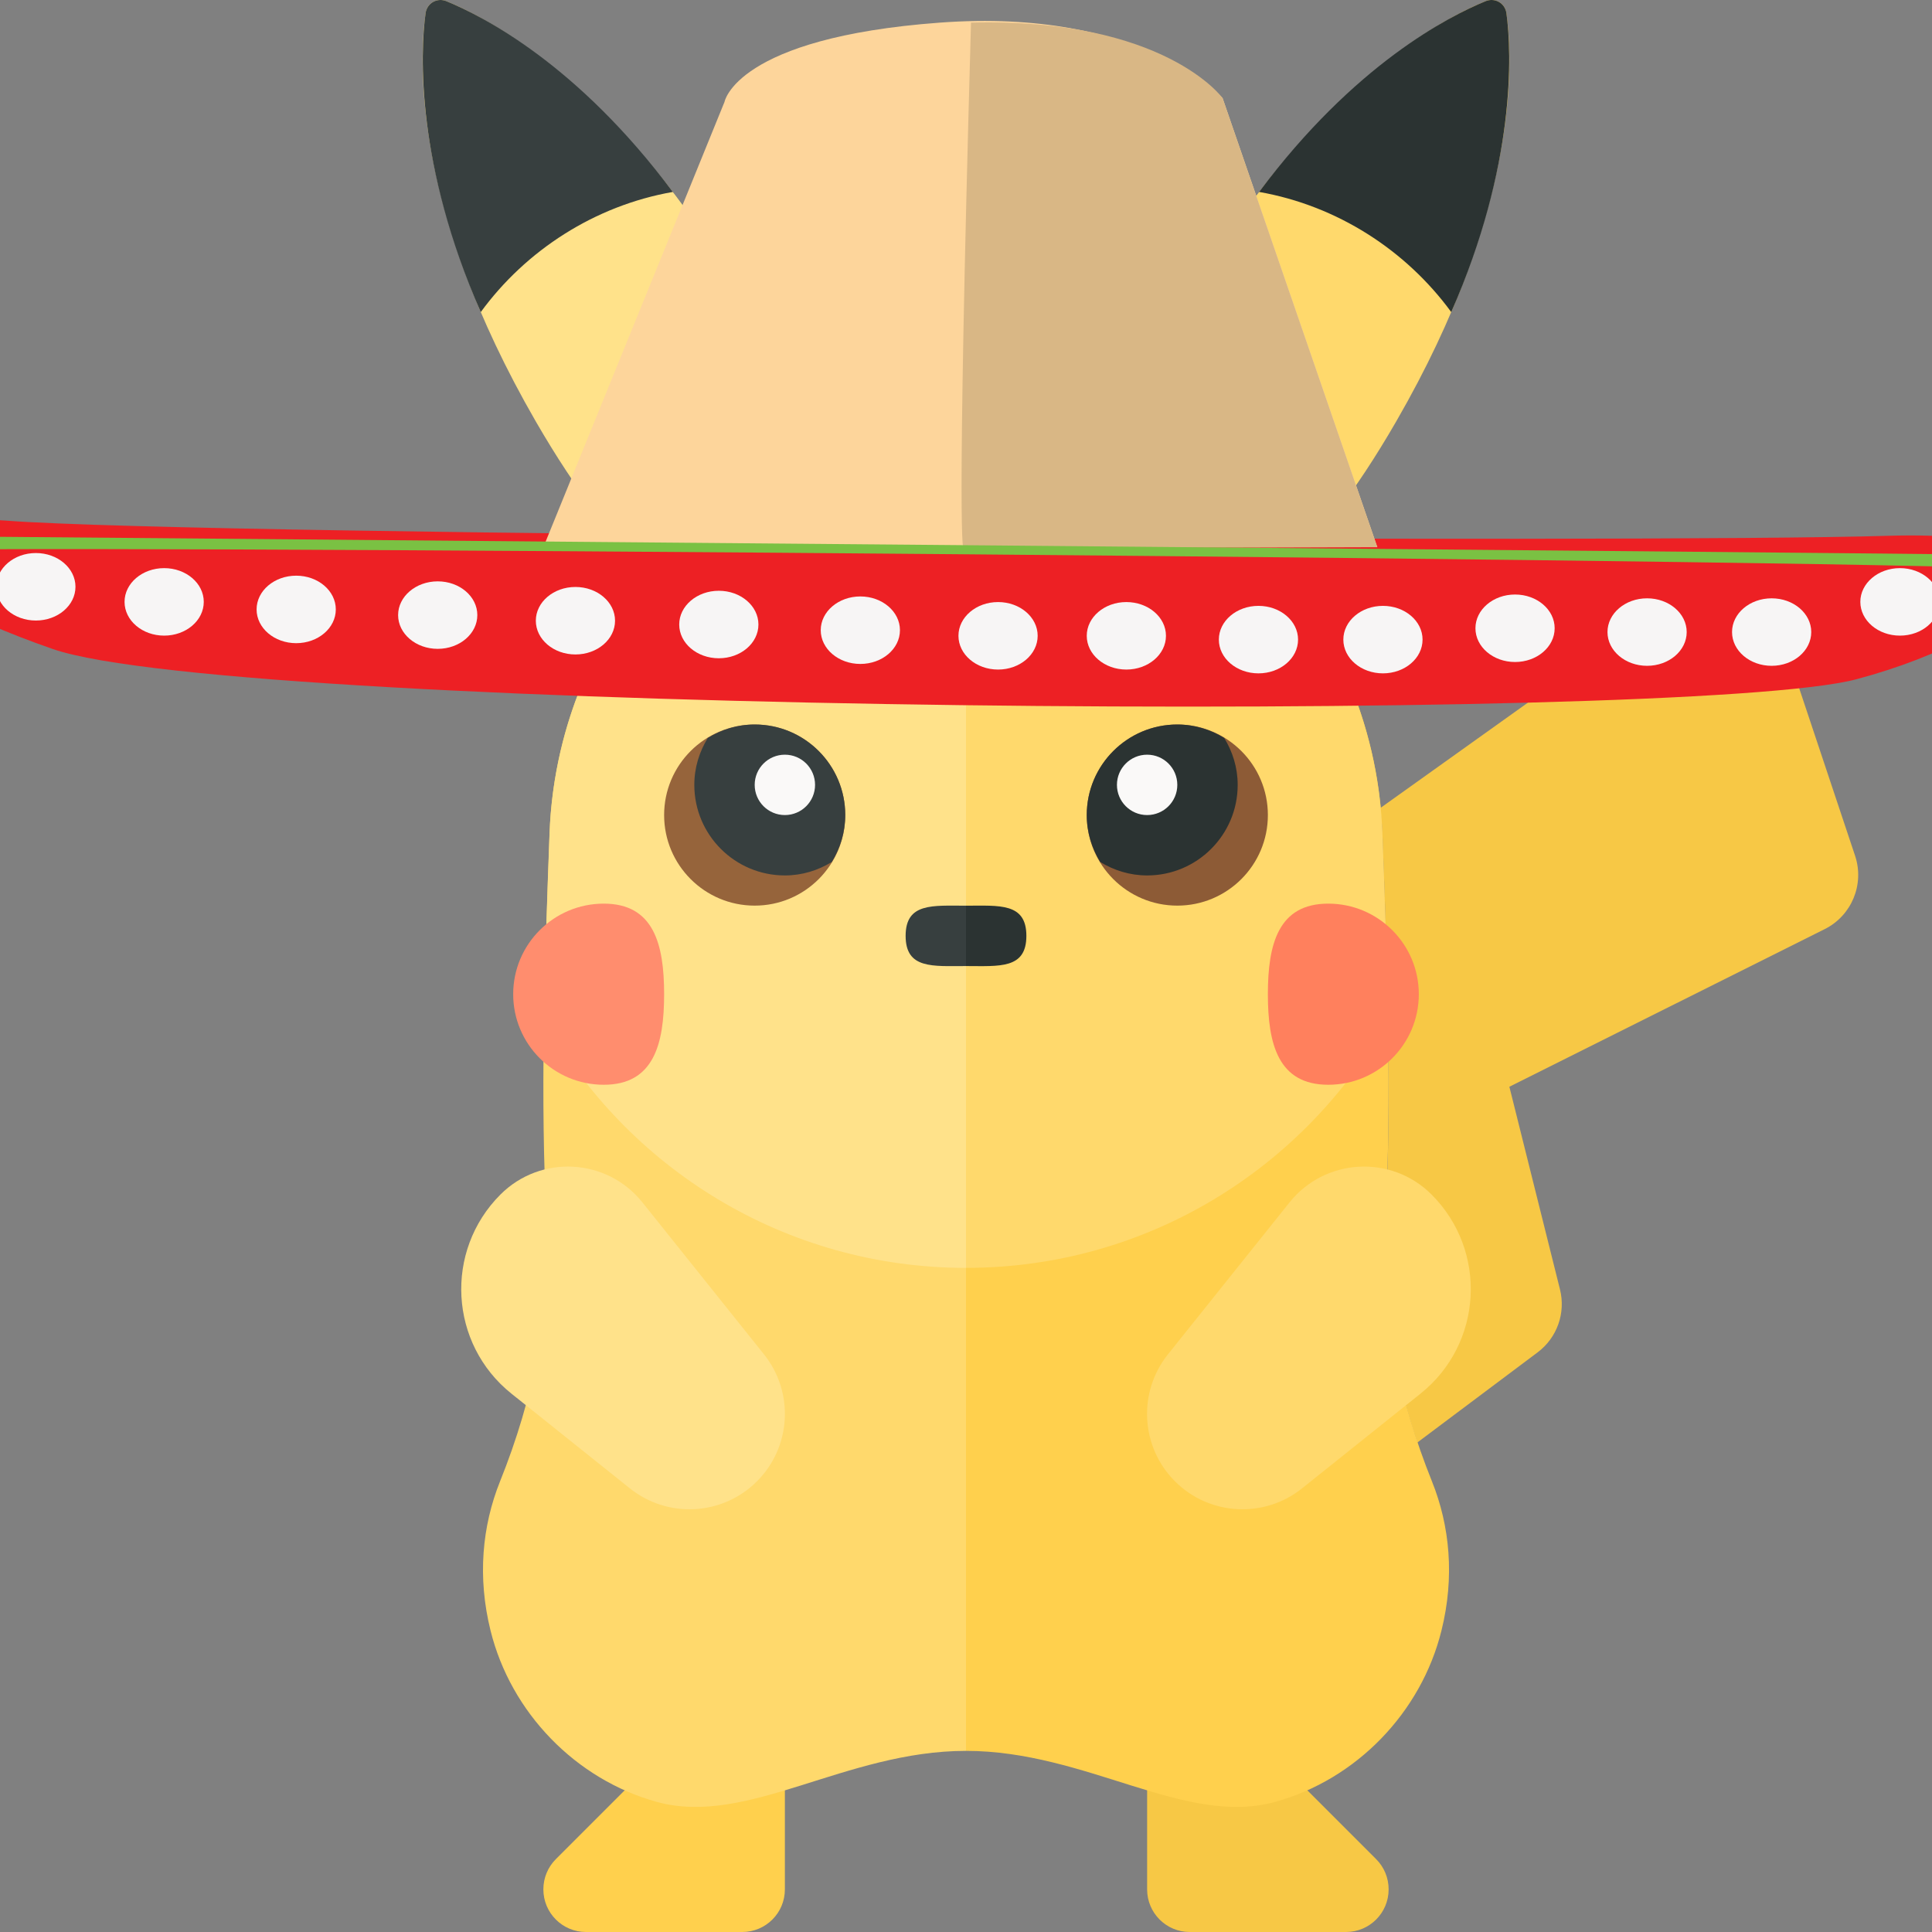 <?xml version="1.0" encoding="utf-8"?>
<!-- Generator: Adobe Illustrator 13.0.0, SVG Export Plug-In . SVG Version: 6.00 Build 14948)  -->
<!DOCTYPE svg PUBLIC "-//W3C//DTD SVG 1.1//EN" "http://www.w3.org/Graphics/SVG/1.1/DTD/svg11.dtd">
<svg version="1.1" id="Layer_1" xmlns="http://www.w3.org/2000/svg" xmlns:xlink="http://www.w3.org/1999/xlink" x="0px" y="0px"
	 width="32px" height="32px" viewBox="0 0 32 32" enable-background="new 0 0 32 32" xml:space="preserve">
<rect x="0" y="0" width="32" height="32" fill="#808080" stroke="none"/>
<path fill="#F7C845" d="M30.727,14.177l-1.299-3.893c-0.213-0.638-0.982-0.889-1.529-0.497l-5.037,3.597
	c0.014,0.138,0.031,0.274,0.035,0.414c0.086,2.248,0.156,4.442,0.049,6.437c-0.067,1.246,0.133,2.479,0.529,3.658l1.993-1.494
	c0.322-0.241,0.468-0.652,0.37-1.043L25,18l5.225-2.612C30.669,15.165,30.883,14.649,30.727,14.177z"/>
<path fill="#FFD04D" d="M11,29l-1.794,1.794C9.074,30.926,9,31.105,9,31.292v0.003C9,31.684,9.316,32,9.705,32h2.59
	C12.684,32,13,31.684,13,31.295V29H11z"/>
<path fill="#FFD96C" d="M9.054,20.234c-0.107-1.995-0.036-4.188,0.048-6.437c0.14-3.697,3.105-6.767,6.804-6.798
	C15.939,7,15.967,7.004,16,7.004V29c-2,0-3.624,1.257-5.118,0.846c-1.347-0.371-2.421-1.481-2.757-2.838
	c-0.22-0.887-0.139-1.734,0.157-2.471C8.834,23.164,9.134,21.712,9.054,20.234z"/>
<path fill="#FFE28A" d="M8.289,19.785L8.289,19.785c0.666-0.666,1.763-0.605,2.351,0.13l2.014,2.517
	c0.503,0.629,0.453,1.535-0.117,2.104l0,0c-0.569,0.569-1.476,0.619-2.104,0.116l-1.961-1.568C7.44,22.259,7.354,20.72,8.289,19.785
	z"/>
<path fill="#FFE28A" d="M8.873,6.978c-2.027-3.511-1.937-5.943-1.824-6.76C7.072,0.052,7.24-0.044,7.395,0.02
	c0.767,0.317,2.93,1.471,4.943,4.958c0.585,1.013,0.931,1.837,1.129,2.515c0.756-0.307,1.577-0.485,2.44-0.492
	C15.939,7,15.967,7.004,16,7.004V21c-3.006,0-5.621-1.66-6.988-4.111c0.017-1.01,0.052-2.042,0.091-3.091
	c0.061-1.629,0.672-3.135,1.652-4.314C10.201,8.967,9.569,8.183,8.873,6.978z"/>
<path fill="#373F3F" d="M7.963,5.169C6.894,2.741,6.957,0.884,7.049,0.218C7.072,0.052,7.24-0.044,7.395,0.02
	c0.614,0.254,2.17,1.045,3.749,3.159C9.848,3.407,8.709,4.148,7.963,5.169z"/>
<path fill="#F7C845" d="M21,29l1.794,1.794C22.926,30.926,23,31.105,23,31.292v0.003C23,31.684,22.684,32,22.295,32h-2.59
	C19.316,32,19,31.684,19,31.295V29H21z"/>
<path fill="#FFD04D" d="M22.945,20.234c0.107-1.995,0.037-4.188-0.047-6.437C22.758,10.101,19.793,7.031,16.094,7
	C16.061,7,16.033,7.004,16,7.004V29c2,0,3.624,1.257,5.118,0.846c1.347-0.371,2.421-1.481,2.757-2.838
	c0.221-0.887,0.139-1.734-0.157-2.471C23.166,23.164,22.866,21.712,22.945,20.234z"/>
<g>
	<path fill="#ECCD50" d="M16.575,7.029C16.416,7.016,16.256,7.002,16.094,7c-0.016,0-0.031,0.001-0.046,0.002
		C16.225,7.003,16.4,7.019,16.575,7.029z"/>
</g>
<path fill="#FFD96C" d="M23.127,6.978c2.027-3.511,1.938-5.943,1.824-6.76c-0.023-0.166-0.191-0.262-0.346-0.198
	c-0.768,0.317-2.931,1.471-4.943,4.958c-0.585,1.013-0.932,1.837-1.129,2.515C17.777,7.186,16.957,7.008,16.094,7
	C16.061,7,16.033,7.004,16,7.004V21c3.006,0,5.621-1.66,6.988-4.111c-0.018-1.01-0.053-2.042-0.092-3.091
	c-0.061-1.629-0.672-3.135-1.651-4.314C21.799,8.967,22.432,8.183,23.127,6.978z"/>
<path fill="#2B3332" d="M17,15.501c0-0.552-0.448-0.5-1-0.5v1C16.552,16.001,17,16.054,17,15.501z"/>
<path fill="#373F3F" d="M16,15.001c-0.552,0-1-0.052-1,0.5s0.448,0.5,1,0.5V15.001z"/>
<path fill="#FF8D6E" d="M11,16.467c0,0.828-0.172,1.5-1,1.5s-1.5-0.672-1.5-1.5c0-0.828,0.672-1.5,1.5-1.5S11,15.638,11,16.467z"/>
<path fill="#FF805D" d="M21,16.467c0,0.828,0.172,1.5,1,1.5s1.5-0.672,1.5-1.5c0-0.828-0.672-1.5-1.5-1.5S21,15.638,21,16.467z"/>
<path fill="#FFD96C" d="M23.711,19.785L23.711,19.785c-0.666-0.666-1.763-0.605-2.352,0.13l-2.014,2.517
	c-0.503,0.629-0.453,1.535,0.117,2.104l0,0c0.569,0.569,1.477,0.619,2.104,0.116l1.961-1.568
	C24.561,22.259,24.646,20.72,23.711,19.785z"/>
<circle fill="#96643B" cx="12.5" cy="13.5" r="1.5"/>
<path fill="#373F3F" d="M12.5,12c-0.286,0-0.55,0.084-0.777,0.223C11.584,12.45,11.5,12.714,11.5,13c0,0.828,0.672,1.5,1.5,1.5
	c0.286,0,0.55-0.084,0.777-0.223C13.916,14.05,14,13.786,14,13.5C14,12.672,13.328,12,12.5,12z"/>
<circle fill="#FAF9F8" cx="13" cy="13" r="0.5"/>
<circle fill="#8D5B36" cx="19.5" cy="13.5" r="1.5"/>
<path fill="#2B3332" d="M19.5,12c0.286,0,0.55,0.084,0.777,0.223C20.416,12.45,20.5,12.714,20.5,13c0,0.828-0.672,1.5-1.5,1.5
	c-0.286,0-0.55-0.084-0.777-0.223C18.084,14.05,18,13.786,18,13.5C18,12.672,18.672,12,19.5,12z"/>
<circle fill="#FAF9F8" cx="19" cy="13" r="0.5"/>
<path fill="#2B3332" d="M24.037,5.169c1.068-2.428,1.006-4.285,0.914-4.951c-0.023-0.166-0.191-0.262-0.346-0.198
	c-0.614,0.254-2.17,1.045-3.75,3.159C22.152,3.407,23.291,4.148,24.037,5.169z"/>
<g id="labels">
</g>
<path fill="#ED2024" d="M0.125,8.625c-3.313-0.25-2.313,1.063,0.75,2.125S27.938,12,30.75,11.25s4.563-2.5,0.5-2.375
	S3.438,8.875,0.125,8.625z"/>
<g>
	<ellipse fill="#F7F5F5" cx="2.719" cy="9.969" rx="0.656" ry="0.559"/>
	<ellipse fill="#F7F5F5" cx="4.906" cy="10.094" rx="0.656" ry="0.559"/>
	<ellipse fill="#F7F5F5" cx="7.25" cy="10.188" rx="0.656" ry="0.559"/>
	<ellipse fill="#F7F5F5" cx="9.531" cy="10.281" rx="0.656" ry="0.559"/>
	<ellipse fill="#F7F5F5" cx="11.906" cy="10.344" rx="0.656" ry="0.559"/>
	<ellipse fill="#F7F5F5" cx="14.25" cy="10.438" rx="0.656" ry="0.559"/>
	<ellipse fill="#F7F5F5" cx="16.531" cy="10.531" rx="0.656" ry="0.559"/>
	<ellipse fill="#F7F5F5" cx="18.656" cy="10.531" rx="0.656" ry="0.559"/>
	<ellipse fill="#F7F5F5" cx="20.844" cy="10.594" rx="0.656" ry="0.559"/>
	<ellipse fill="#F7F5F5" cx="22.906" cy="10.594" rx="0.656" ry="0.559"/>
	<ellipse fill="#F7F5F5" cx="25.094" cy="10.406" rx="0.656" ry="0.559"/>
	<ellipse fill="#F7F5F5" cx="27.281" cy="10.469" rx="0.656" ry="0.559"/>
	<ellipse fill="#F7F5F5" cx="29.344" cy="10.469" rx="0.656" ry="0.559"/>
	<ellipse fill="#F7F5F5" cx="0.594" cy="9.719" rx="0.656" ry="0.559"/>
	<ellipse fill="#F7F5F5" cx="31.469" cy="9.969" rx="0.656" ry="0.559"/>
</g>
<g>
	<path fill="#FDD59B" d="M15.563,0.375C12.188,0.625,12,1.688,12,1.688L9,9.063h13.813L20.25,1.625
		C20.25,1.625,18.938,0.125,15.563,0.375z"/>
	<path fill="#D9B785" d="M16.083,0.375c-0.25,8.875-0.125,8.708-0.125,8.708l6.854-0.021l-2.563-7.438
		C20.25,1.625,19.292,0.292,16.083,0.375z"/>
</g>
<path fill="#7AC143" d="M-1.875,8.875c0,0,34,0.292,34.75,0.313s1.041,0.396,0.625,0.25C33.084,9.292-1.333,9-1.688,9.125
	S-1.875,8.875-1.875,8.875z"/>
</svg>
